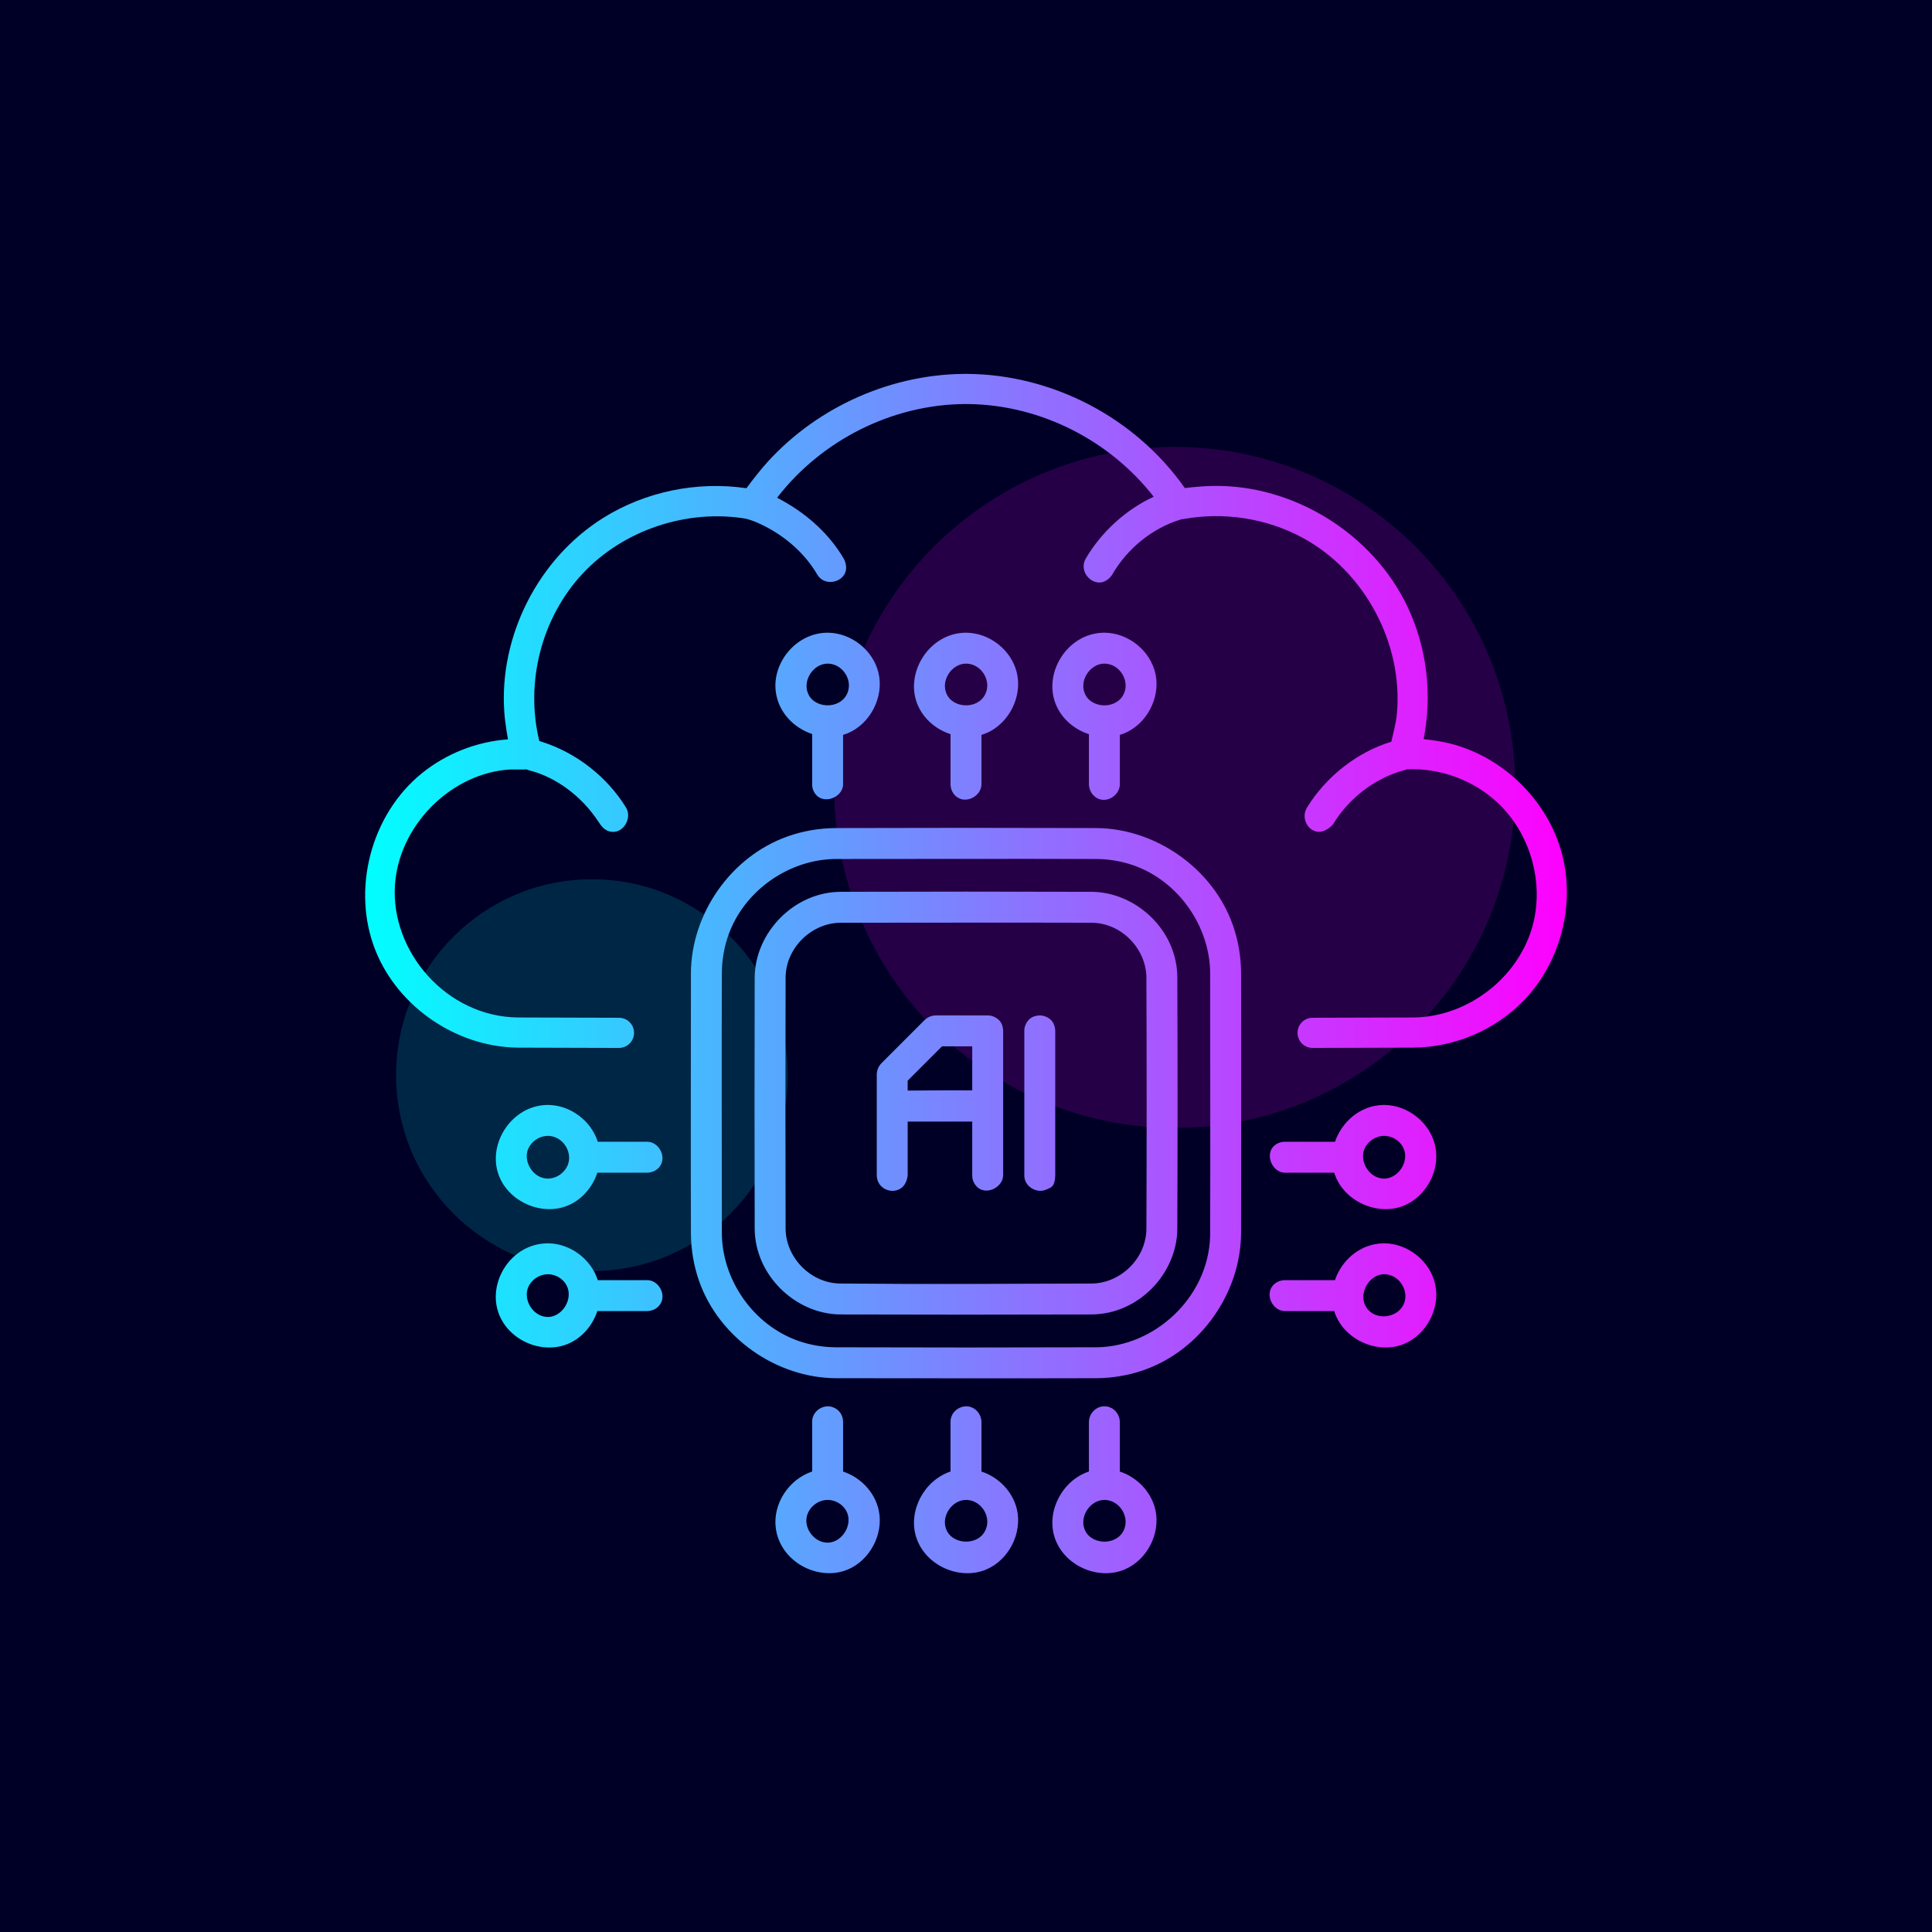 <?xml version="1.0" encoding="UTF-8" standalone="no"?><!DOCTYPE svg PUBLIC "-//W3C//DTD SVG 1.1//EN" "http://www.w3.org/Graphics/SVG/1.1/DTD/svg11.dtd"><svg width="100%" height="100%" viewBox="0 0 1000 1000" version="1.1" xmlns="http://www.w3.org/2000/svg" xmlns:xlink="http://www.w3.org/1999/xlink" xml:space="preserve" xmlns:serif="http://www.serif.com/" style="fill-rule:evenodd;clip-rule:evenodd;stroke-linejoin:round;stroke-miterlimit:1.414;"><rect id="Cloud_2" x="0" y="0" width="1000" height="1000" style="fill:none;"/><rect x="0" y="0" width="1000" height="1000" style="fill:#000026;"/><circle cx="608.026" cy="407.56" r="176.255" style="fill:#f0f;fill-opacity:0.149;"/><circle cx="306.396" cy="556.484" r="101.375" style="fill:#0ff;fill-opacity:0.149;"/><path d="M492,761.655l0,-25.765c0.027,-1.32 0.151,-1.753 0.412,-2.534c1.086,-3.253 4.446,-5.53 7.91,-5.46c1.317,0.08 1.745,0.222 2.515,0.513c3.005,1.14 5.097,4.227 5.163,7.481l0,25.776c8.735,2.863 16.053,10.168 18.288,19.322c3.046,12.479 -4.132,26.606 -16.058,31.484c-13.68,5.594 -31.441,-2.127 -36.071,-17.014c-4.184,-13.454 4.137,-29.235 17.841,-33.803Zm71.622,0l0,-25.765c0.081,-4.029 3.341,-7.65 7.356,-7.974c0.625,-0.051 0.769,-0.024 0.966,-0.02c1.317,0.08 1.745,0.222 2.515,0.513c3.006,1.14 5.098,4.227 5.163,7.481l0,25.78c8.96,2.948 16.39,10.578 18.439,19.971c2.684,12.303 -4.473,26.033 -16.21,30.831c-13.68,5.592 -31.434,-2.133 -36.068,-17.011c-4.192,-13.457 4.134,-29.238 17.839,-33.806Zm-143.244,-0.001l0,-25.764c0.026,-1.32 0.151,-1.753 0.411,-2.534c1.087,-3.253 4.447,-5.53 7.911,-5.46c4.16,0.252 7.585,3.377 7.678,7.994l0,25.784c8.928,2.941 16.382,10.54 18.438,19.967c2.684,12.302 -4.474,26.031 -16.209,30.831c-14.999,6.134 -34.807,-3.906 -37.07,-21.613c-1.588,-12.422 6.692,-25.179 18.841,-29.205Zm7.927,14.705c-4.921,0.045 -9.577,3.686 -10.703,8.558c-1.47,6.362 3.914,13.472 10.632,13.558c8.22,0.106 14.638,-11.043 8.594,-18.187c-2.084,-2.462 -5.284,-3.94 -8.523,-3.929Zm143.244,0c-7.526,0.069 -13.561,9.338 -9.59,16.436c4.09,7.314 17.481,7.134 20.265,-2.219c1.919,-6.446 -3.156,-14.1 -10.456,-14.217c-0.073,0 -0.146,-0.001 -0.219,0Zm-71.622,0c-7.478,0.069 -13.522,9.204 -9.655,16.32c4.051,7.455 17.903,7.342 20.44,-2.498c1.622,-6.29 -3.239,-13.526 -10.28,-13.814c-0.168,-0.006 -0.336,-0.009 -0.505,-0.008Zm67.746,-347.75c30.424,0.289 60.07,20.762 70.446,50.21c2.763,7.841 4.175,16.108 4.255,24.49c0.152,44.958 0.001,89.917 0.001,134.875c-0.103,30.69 -20.588,60.477 -50.21,70.918c-7.856,2.769 -16.167,4.176 -24.493,4.255c-44.957,0.145 -89.915,0.001 -134.873,0.001c-30.803,-0.099 -60.559,-20.812 -70.918,-50.211c-2.763,-7.841 -4.175,-16.108 -4.255,-24.49c-0.152,-44.958 -0.001,-89.917 -0.001,-134.875c0.103,-30.667 20.546,-60.462 50.21,-70.918c7.856,-2.769 16.168,-4.176 24.492,-4.255c45.115,-0.146 90.231,-0.146 135.346,0Zm-258.496,249.996c-2.454,7.5 -8.014,14.044 -15.384,17.055c-13.773,5.629 -31.682,-2.273 -36.165,-17.332c-4.65,-15.622 7.162,-34.254 25.244,-34.773c0.289,-0.006 0.578,-0.009 0.867,-0.008c11.391,0.11 22.21,8.102 25.674,19.058l25.68,0c0.108,0.002 0.215,0.005 0.323,0.007c5.95,0.36 10.028,8.374 5.666,13.298c-1.496,1.689 -3.751,2.65 -5.989,2.695l-25.916,0Zm381.786,-16c3.48,-10.246 12.83,-18.707 24.778,-19.05c0.289,-0.006 0.578,-0.009 0.867,-0.008c12.14,0.118 23.63,9.176 26.266,21.286c2.685,12.335 -4.522,26.048 -16.211,30.827c-13.704,5.603 -31.494,-2.282 -36.082,-17.055l-25.675,0c-6.146,-0.123 -10.321,-8.414 -5.988,-13.305c1.496,-1.688 3.751,-2.65 5.988,-2.695l26.057,0Zm-258.138,-217.997c-24.321,0.078 -47.665,16.288 -55.854,39.528c-2.177,6.18 -3.282,12.713 -3.345,19.277c-0.152,44.914 -0.001,89.829 -0.001,134.744c0.081,24.086 16.09,47.593 39.529,55.855c6.175,2.176 12.7,3.283 19.275,3.345c45.047,0.146 90.095,0.146 135.142,0c29.908,-0.282 57.57,-25.532 58.761,-56.894c0.024,-0.637 0.036,-1.273 0.042,-1.91c0.152,-44.914 0.001,-89.829 0.001,-134.744c-0.081,-24.091 -16.2,-47.632 -39.529,-55.855c-6.176,-2.176 -12.698,-3.283 -19.275,-3.345c-44.915,-0.145 -89.831,-0.001 -134.746,-0.001Zm-149.332,214.939c-4.17,0.04 -8.191,2.619 -9.958,6.396c-3.101,6.631 2.327,15.772 10.102,15.721c8.294,-0.055 14.557,-11.575 8.025,-18.587c-2.077,-2.229 -5.082,-3.539 -8.169,-3.53Zm432.869,0c-8.44,0.081 -14.527,11.937 -7.84,18.779c5.253,5.375 16.156,3.362 18.515,-4.563c1.891,-6.354 -3.006,-13.915 -10.17,-14.208c-0.169,-0.006 -0.337,-0.009 -0.505,-0.008Zm-151.195,-197.939c22.209,0.213 42.956,18.75 44.151,42.211c0.034,0.664 0.05,1.329 0.056,1.994c0.175,43.446 0.175,86.894 0,130.34c-0.216,22.968 -19.844,43.967 -44.207,44.205c-43.444,0.131 -86.89,0.131 -130.334,0c-23.001,-0.225 -43.981,-20.151 -44.208,-44.21c-0.116,-43.443 -0.116,-86.887 0,-130.33c0.217,-23.006 20.209,-43.979 44.208,-44.21c43.444,-0.138 86.89,-0.138 130.334,0Zm-130.034,16c-14.789,0.047 -28.361,12.716 -28.508,28.307c-0.116,43.379 -0.116,86.757 0,130.136c0.138,14.676 12.719,28.061 28.126,28.305c43.436,0.424 86.876,0.133 130.314,0.002c14.751,-0.144 28.163,-12.734 28.31,-28.313c0.174,-43.374 0.174,-86.75 0,-130.124c-0.138,-14.677 -12.685,-28.163 -28.31,-28.313c-43.311,-0.138 -86.622,0 -129.932,0Zm255.861,113.375c3.517,-10.257 12.917,-18.716 24.747,-19.05c0.289,-0.007 0.578,-0.009 0.867,-0.008c12.139,0.111 23.63,9.175 26.266,21.286c2.685,12.335 -4.522,26.046 -16.21,30.826c-13.706,5.606 -31.495,-2.28 -36.083,-17.054l-25.675,0c-6.926,-0.14 -11.179,-11.168 -3.717,-15.084c0.856,-0.449 1.793,-0.741 2.753,-0.858c0.32,-0.039 0.642,-0.052 0.964,-0.058l26.088,0Zm-381.817,16c-2.454,7.499 -8.014,14.042 -15.383,17.055c-13.79,5.637 -31.715,-2.379 -36.166,-17.332c-4.667,-15.68 7.586,-34.275 25.244,-34.773c0.289,-0.007 0.578,-0.009 0.867,-0.008c11.433,0.105 22.214,8.102 25.674,19.058l25.68,0c0.108,0.002 0.215,0.004 0.323,0.006c5.994,0.363 9.999,8.408 5.666,13.299c-1.496,1.689 -3.751,2.65 -5.989,2.695l-25.916,0Zm160.634,-26.463l0,27.943c0,0 -0.372,4.455 -3.456,6.584c-4.739,3.271 -12.335,0.337 -12.544,-6.584l0,-52.417c0.063,-2.112 0.89,-4.113 2.343,-5.657l22.464,-22.464c1.539,-1.449 3.538,-2.279 5.657,-2.343l26.957,0c0.161,0.005 0.322,0.01 0.483,0.015c1.572,0.142 1.993,0.326 2.8,0.69c2.81,1.264 4.601,3.464 4.717,7.295l0,74.881c-0.206,6.822 -10.96,11.574 -15.083,3.718c-0.574,-1.094 -0.857,-1.74 -0.917,-3.718l0,-27.943l-33.421,0Zm68.861,-54.923c1.48,0.134 1.719,0.264 2.354,0.505c3.038,1.152 5.043,3.507 5.163,7.48l0,74.881c-0.18,5.985 -2.242,6.182 -4.716,7.295c-4.658,2.096 -10.939,-1.359 -11.269,-6.812c-0.01,-0.161 -0.01,-0.322 -0.015,-0.483l0,-74.881c0.048,-1.578 0.206,-2.009 0.52,-2.837c1.153,-3.039 3.507,-5.043 7.48,-5.163c0.161,0.005 0.322,0.01 0.483,0.015Zm-255.179,62.327c-4.164,0.039 -8.191,2.62 -9.958,6.397c-3.083,6.591 2.246,15.673 9.958,15.721c4.829,0.03 9.472,-3.44 10.749,-8.16c1.734,-6.414 -3.307,-13.841 -10.531,-13.957c-0.073,-0.001 -0.145,-0.001 -0.218,-0.001Zm432.869,0c-4.265,0.04 -8.364,2.749 -10.068,6.64c-2.874,6.561 2.421,15.379 9.997,15.477c8.093,0.104 14.839,-10.798 8.592,-18.189c-2.082,-2.463 -5.282,-3.939 -8.521,-3.928Zm-213.13,-23.537l0,-22.805l-15.643,0l-17.778,17.778l0,5.134c11.14,-0.065 22.283,-0.222 33.421,-0.107Zm-230.738,-166.166c-2.504,0.267 -7.123,-0.181 -11.319,0.299c-29.497,3.376 -54.661,29.669 -56.733,59.315c-2.416,34.574 26.564,68.46 63.701,68.814c17.419,0.055 34.839,0.104 52.258,0.147c4.303,0.01 7.785,3.501 7.785,7.804c0,0.001 0,0.001 0,0.002c0,2.073 -0.825,4.061 -2.292,5.525c-1.468,1.464 -3.458,2.284 -5.531,2.279c-17.44,-0.043 -34.88,-0.092 -52.319,-0.147c-31.548,-0.301 -61.886,-20.885 -73.642,-50.147c-12.621,-31.415 -2.538,-70.524 24.094,-91.974c12.585,-10.137 28.223,-16.267 44.435,-17.452c0,0 -1.47,-7.874 -1.908,-14.13c-2.75,-39.322 17.571,-79.486 51.263,-100.525c21.833,-13.635 48.546,-19.07 74.08,-15.331c0,0 4.518,-6.205 8.615,-10.971c25.443,-29.588 63.86,-47.638 103.2,-48.196c0.761,-0.007 1.522,-0.01 2.283,-0.009c44.142,0.267 87.051,22.469 112.81,59.105c0,0 7.335,-0.985 14.348,-1.115c41.81,-0.778 82.876,24.557 100.902,62.527c10.038,21.143 12.937,45.536 8.341,68.538c0,0 6.393,0.646 11.42,1.741c28.536,6.218 52.706,29.314 60.185,57.626c6.979,26.42 -0.759,56.191 -19.759,75.882c-14.732,15.267 -35.604,24.227 -56.969,24.431c-17.44,0.055 -34.88,0.104 -52.319,0.147c-2.073,0.005 -4.063,-0.815 -5.531,-2.279c-1.467,-1.464 -2.292,-3.452 -2.292,-5.525c0,-0.001 0,-0.001 0,-0.002c0,-4.303 3.482,-7.794 7.785,-7.804c17.419,-0.043 34.839,-0.092 52.258,-0.147c28.229,-0.269 54.996,-20.962 61.933,-48.601c5.53,-22.032 -1.711,-46.832 -18.295,-62.457c-12.479,-11.758 -29.725,-18.125 -47.003,-17.42c-0.532,0.231 -1.09,0.418 -1.661,0.561c-0.229,0.06 -0.228,0.06 -0.456,0.121c-14.869,4.121 -28.228,14.624 -36.236,27.885c0,0 -3.961,4.621 -8.452,3.702c-5.088,-1.041 -7.991,-7.495 -4.975,-12.418c9.829,-16.043 26.06,-28.8 43.659,-34.094c0.982,-4.383 2.441,-9.581 2.895,-14.713c3.197,-36.129 -16.621,-73.353 -48.708,-90.796c-18.745,-10.189 -40.997,-13.583 -62.008,-9.709l-0.674,0.033c-0.208,0.059 -0.213,0.061 -0.433,0.125c-14.759,4.445 -27.864,15.152 -35.614,28.668c0,0 -1.894,3.014 -5.02,3.786c-6.046,1.495 -12.309,-5.834 -8.597,-12.201c8.059,-13.823 20.872,-25.402 35.156,-32.008c-22.442,-28.835 -57.899,-47.284 -95.233,-47.964c-0.845,-0.012 -1.69,-0.017 -2.536,-0.015c-37.483,0.227 -74.153,18.649 -97.138,48.479c0.935,0.506 1.867,1.024 2.797,1.538c12.998,7.191 24.425,17.487 31.799,30.206c0,0 1.786,3.326 0.859,6.465c-1.736,5.875 -11.112,7.785 -14.72,1.527c-0.1,-0.174 -0.202,-0.347 -0.304,-0.519c-0.137,-0.23 -0.275,-0.458 -0.415,-0.686c-6.793,-10.965 -17.21,-19.576 -28.933,-25.012c-2.188,-1.015 -4.442,-1.901 -6.775,-2.521c0,0 -0.105,-0.034 -0.287,-0.105c-30.434,-5.151 -63.531,5.674 -84.781,28.496c-21.165,22.731 -29.761,56.159 -22.329,86.554c0.413,0.126 0.824,0.258 1.237,0.387c17.973,5.646 34.007,18.308 43.662,34.082c3.357,5.486 -1.613,14.129 -8.587,12.322c-2.54,-0.658 -4.159,-2.617 -5.812,-5.157c-8.415,-12.843 -21.786,-23.081 -36.194,-26.574c0,0 -0.39,-0.125 -0.97,-0.395Zm291.128,-18.203c-8.033,-2.612 -15.013,-8.719 -17.739,-17.109c-5.122,-15.767 6.958,-34.891 25.045,-35.411c0.289,-0.006 0.578,-0.009 0.868,-0.008c12.197,0.115 23.641,9.251 26.265,21.282c2.684,12.303 -4.474,26.034 -16.21,30.831c-0.733,0.3 -1.476,0.561 -2.229,0.785l0,25.688c-0.104,5.19 -5.886,9.358 -10.837,7.481c-3.01,-1.142 -5.097,-4.227 -5.163,-7.481l0,-26.058Zm-71.622,-0.006c-8.131,-2.649 -15.184,-8.879 -17.841,-17.423c-4.885,-15.708 7.277,-34.578 25.146,-35.091c0.29,-0.006 0.579,-0.009 0.868,-0.008c11.967,0.113 23.235,8.835 26.115,20.63c3.046,12.478 -4.133,26.606 -16.058,31.483c-0.733,0.299 -1.477,0.561 -2.23,0.785l0,25.688c-0.122,6.061 -8.243,10.473 -13.305,5.989c-1.689,-1.497 -2.65,-3.752 -2.695,-5.989l0,-26.064Zm-71.622,-0.075c-9.463,-3.153 -17.465,-11.181 -18.841,-21.947c-1.89,-14.782 10.199,-30.034 26.146,-30.492c0.289,-0.006 0.579,-0.009 0.868,-0.008c11.896,0.113 23.235,8.835 26.115,20.63c3.046,12.478 -4.133,26.605 -16.059,31.483c-0.733,0.3 -1.477,0.56 -2.229,0.784l0,25.689c-0.14,6.94 -11.168,11.179 -15.084,3.718c-0.449,-0.856 -0.741,-1.793 -0.858,-2.753c-0.039,-0.32 -0.052,-0.642 -0.058,-0.965l0,-26.139Zm151.171,-36.447c-7.526,0.071 -13.561,9.338 -9.59,16.437c4.09,7.312 17.481,7.135 20.265,-2.22c1.918,-6.444 -3.136,-14.099 -10.457,-14.216c-0.073,-0.001 -0.145,-0.001 -0.218,-0.001Zm-71.622,0c-7.553,0.071 -13.561,9.338 -9.591,16.437c4.087,7.307 17.482,7.135 20.266,-2.22c1.891,-6.353 -2.959,-13.912 -10.17,-14.209c-0.168,-0.006 -0.336,-0.009 -0.505,-0.008Zm-71.622,0c-7.618,0.072 -13.587,9.486 -9.524,16.555c4.204,7.315 17.833,6.865 20.308,-2.733c1.664,-6.451 -3.498,-13.845 -10.784,-13.822Z" style="fill:url(#_Linear1);"/><defs><linearGradient id="_Linear1" x1="0" y1="0" x2="1" y2="0" gradientUnits="userSpaceOnUse" gradientTransform="matrix(622,0,0,620.772,189,503.91)"><stop offset="0" style="stop-color:#0ff;stop-opacity:1"/><stop offset="1" style="stop-color:#f0f;stop-opacity:1"/></linearGradient></defs></svg>